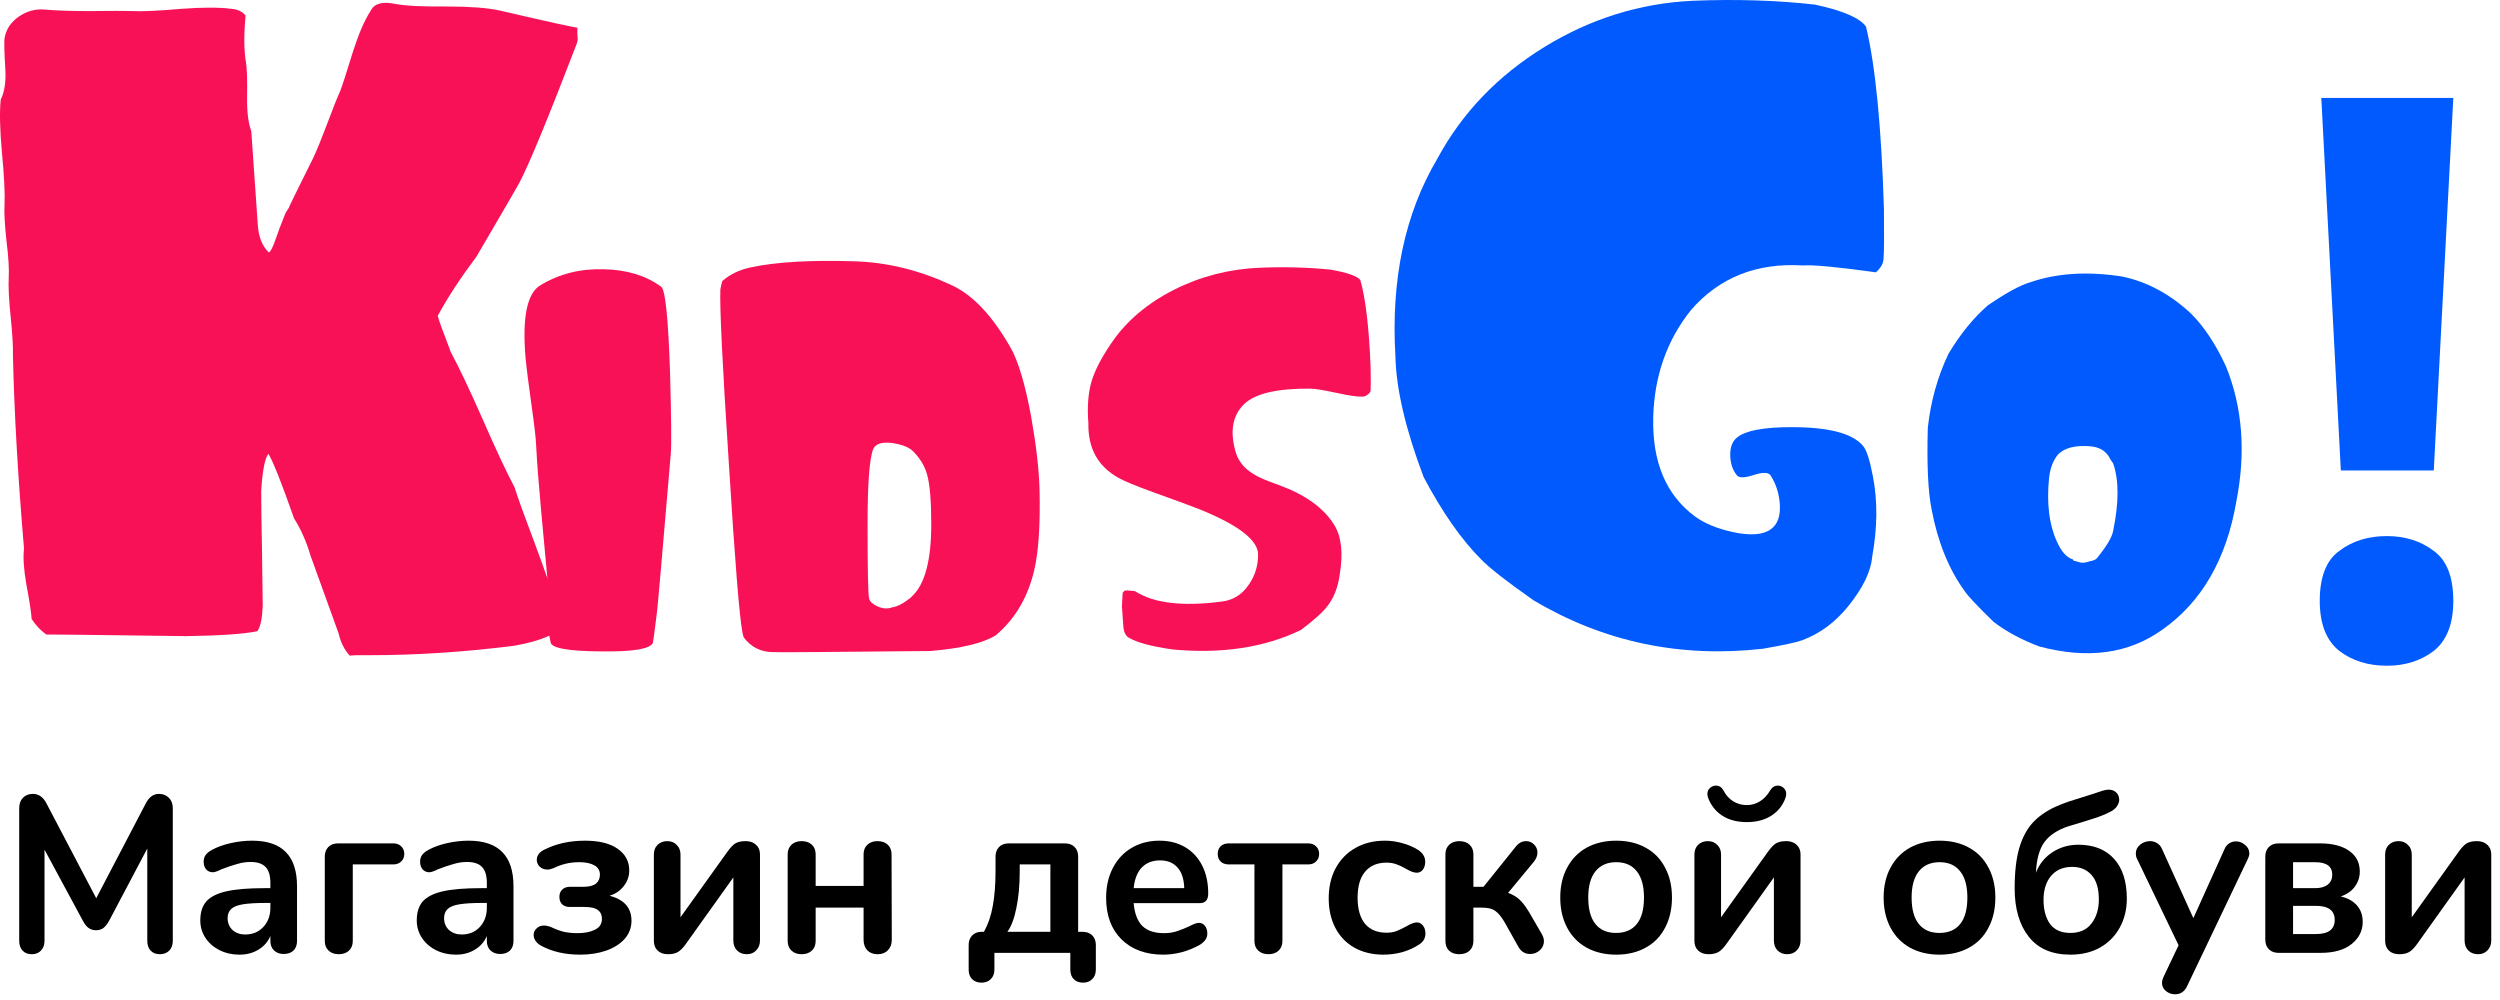 <svg width="190" height="76" viewBox="0 0 190 76" fill="none" xmlns="http://www.w3.org/2000/svg">
<path d="M28.17 0.813C28.44 0.272 29.049 0.098 29.996 0.291C30.807 0.446 32.121 0.513 33.938 0.494C35.677 0.494 37 0.591 37.908 0.784C41.986 1.731 43.976 2.165 43.879 2.088C43.879 2.165 43.879 2.32 43.879 2.552C43.898 2.784 43.908 2.938 43.908 3.016L43.85 3.276C41.647 9.015 40.179 12.57 39.445 13.942C39.367 14.097 38.295 15.942 36.227 19.478C34.971 21.159 33.986 22.666 33.271 24C33.271 24.116 33.599 25.034 34.257 26.753C34.875 27.893 35.686 29.603 36.691 31.883C37.715 34.221 38.517 35.931 39.097 37.013C39.367 37.864 39.879 39.284 40.633 41.274C41.309 43.09 41.812 44.52 42.14 45.564C42.469 46.704 42.517 47.515 42.285 47.998C41.705 48.423 40.652 48.781 39.126 49.071C35.319 49.554 31.638 49.795 28.083 49.795H27.561C27.484 49.795 27.32 49.795 27.069 49.795C26.817 49.815 26.653 49.824 26.576 49.824C26.17 49.38 25.89 48.819 25.735 48.143C25.716 48.085 25.001 46.105 23.59 42.202C23.301 41.197 22.885 40.26 22.344 39.39C21.417 36.743 20.769 35.11 20.402 34.492C20.132 34.82 19.948 35.757 19.852 37.303C19.852 38.269 19.871 39.728 19.91 41.68C19.929 43.631 19.948 45.09 19.968 46.056C19.929 47.003 19.794 47.641 19.562 47.969C18.576 48.182 16.779 48.307 14.171 48.346C6.944 48.249 3.399 48.211 3.534 48.23C3.089 47.921 2.713 47.525 2.403 47.042C2.384 46.617 2.249 45.728 1.998 44.375C1.804 43.274 1.746 42.375 1.824 41.68C1.36 36.212 1.08 31.323 0.983 27.014C1.003 26.376 0.945 25.391 0.809 24.058C0.674 22.763 0.626 21.778 0.664 21.101C0.703 20.464 0.645 19.527 0.49 18.29C0.355 17.053 0.307 16.126 0.346 15.508C0.384 14.696 0.317 13.372 0.143 11.537C-0.012 9.836 -0.041 8.513 0.056 7.566C0.346 6.986 0.462 6.213 0.404 5.247C0.326 3.953 0.307 3.17 0.346 2.9C0.462 2.223 0.829 1.673 1.447 1.248C2.046 0.842 2.693 0.668 3.389 0.726C4.239 0.803 5.36 0.842 6.751 0.842C8.509 0.822 9.63 0.822 10.113 0.842C10.809 0.88 12.045 0.822 13.823 0.668C15.407 0.552 16.654 0.552 17.562 0.668C18.064 0.706 18.431 0.88 18.663 1.19C18.528 2.677 18.538 3.856 18.692 4.726C18.77 5.17 18.799 6.049 18.779 7.363C18.76 8.464 18.866 9.334 19.098 9.972C19.098 10.03 19.262 12.397 19.591 17.073C19.649 18 19.929 18.705 20.431 19.188C20.567 19.13 20.75 18.763 20.982 18.087C21.098 17.72 21.339 17.082 21.707 16.174C21.842 15.962 21.929 15.826 21.967 15.768C21.909 15.826 22.518 14.58 23.793 12.029C24.083 11.411 24.431 10.561 24.837 9.479C25.3 8.242 25.639 7.392 25.851 6.928C25.986 6.6 26.325 5.556 26.866 3.798C27.271 2.542 27.706 1.547 28.17 0.813Z" fill="#F81157"/>
<path d="M41.068 21.681C42.498 20.811 44.111 20.406 45.908 20.464C47.647 20.502 49.096 20.947 50.255 21.797C50.565 22.029 50.787 24.183 50.922 28.26C51.019 31.777 51.038 33.854 50.98 34.492C50.343 42.008 49.995 45.998 49.937 46.462C49.743 48.027 49.637 48.829 49.618 48.868C49.386 49.331 48.053 49.544 45.618 49.505C43.203 49.486 41.947 49.264 41.85 48.839C41.696 48.201 41.618 47.37 41.618 46.346C41.599 44.858 41.589 44.018 41.589 43.825C41.512 42.936 41.358 41.264 41.126 38.81C40.932 36.704 40.807 35.062 40.749 33.883C40.73 33.342 40.614 32.328 40.401 30.84C40.169 29.197 40.015 27.961 39.937 27.13C39.686 24.096 40.063 22.28 41.068 21.681Z" fill="#F81157"/>
<path d="M57.067 20.319C58.96 19.913 61.54 19.758 64.805 19.855C67.375 19.913 69.906 20.531 72.399 21.71C73.945 22.444 75.394 23.98 76.747 26.318C77.365 27.362 77.906 29.149 78.37 31.68C78.756 33.864 78.969 35.728 79.007 37.274C79.065 39.921 78.93 41.941 78.602 43.332C78.118 45.399 77.143 47.051 75.674 48.288C74.689 48.887 73.037 49.283 70.718 49.476C63.182 49.554 59.202 49.583 58.777 49.563C57.83 49.563 57.076 49.187 56.516 48.433C56.477 48.278 56.448 48.162 56.429 48.085C56.197 46.907 55.849 42.588 55.386 35.129C54.903 27.71 54.69 23.333 54.748 22C54.787 21.768 54.835 21.555 54.893 21.362C55.492 20.84 56.217 20.493 57.067 20.319ZM67.762 46.172C68.129 46.114 68.496 45.95 68.863 45.679C69.095 45.525 69.249 45.399 69.327 45.303C70.293 44.395 70.776 42.578 70.776 39.854C70.776 38.076 70.67 36.81 70.457 36.057C70.283 35.419 69.926 34.83 69.385 34.289C69.095 33.999 68.593 33.796 67.878 33.68C67.066 33.564 66.564 33.709 66.37 34.115C66.081 34.811 65.936 36.714 65.936 39.825C65.936 43.303 65.974 45.196 66.052 45.506C66.129 45.737 66.341 45.931 66.689 46.085C67.076 46.259 67.433 46.288 67.762 46.172Z" fill="#F81157"/>
<path d="M84.456 26.087C85.577 24.425 87.161 23.072 89.21 22.029C91.238 21.005 93.412 20.444 95.731 20.348C97.624 20.27 99.421 20.319 101.122 20.493C102.359 20.705 103.112 20.966 103.383 21.275C103.788 22.686 104.049 24.898 104.165 27.913C104.185 28.859 104.185 29.449 104.165 29.68C104.165 29.777 104.088 29.883 103.933 29.999C103.798 30.096 103.672 30.144 103.557 30.144C103.189 30.164 102.523 30.067 101.557 29.854C100.571 29.642 99.905 29.536 99.557 29.536C97.045 29.516 95.374 29.912 94.543 30.724C93.654 31.593 93.451 32.83 93.934 34.434C94.147 35.091 94.591 35.622 95.267 36.028C95.576 36.24 96.224 36.521 97.209 36.868C99.219 37.603 100.62 38.617 101.412 39.912C101.953 40.801 102.088 42.056 101.817 43.68C101.682 44.646 101.373 45.438 100.89 46.056C100.542 46.52 99.866 47.129 98.861 47.882C96.098 49.215 92.852 49.708 89.123 49.36C87.5 49.129 86.388 48.829 85.79 48.462C85.577 48.346 85.442 48.105 85.384 47.737C85.364 47.563 85.345 47.293 85.326 46.926C85.306 46.578 85.287 46.307 85.268 46.114C85.268 45.94 85.287 45.583 85.326 45.042C85.345 45.023 85.393 44.974 85.471 44.897C85.509 44.858 85.77 44.868 86.253 44.926C87.683 45.853 89.905 46.114 92.919 45.709C93.77 45.593 94.446 45.148 94.948 44.375C95.393 43.718 95.615 42.974 95.615 42.144C95.615 41.061 94.147 39.921 91.21 38.723C90.63 38.492 89.451 38.057 87.674 37.419C86.34 36.936 85.451 36.569 85.007 36.318C83.442 35.448 82.679 34.067 82.717 32.173C82.621 30.936 82.698 29.883 82.949 29.014C83.2 28.164 83.703 27.188 84.456 26.087Z" fill="#F81157"/>
<path d="M109.24 12.058C111.114 8.58 113.829 5.75 117.384 3.566C120.882 1.421 124.63 0.252 128.63 0.059C131.915 -0.076 135.016 0.021 137.934 0.349C140.079 0.813 141.373 1.373 141.818 2.03C142.533 4.986 142.987 9.614 143.18 15.913C143.199 17.923 143.19 19.159 143.151 19.623C143.151 19.99 142.958 20.348 142.571 20.696C139.654 20.29 137.799 20.116 137.006 20.174C133.49 19.961 130.659 21.092 128.514 23.565C126.679 25.864 125.722 28.589 125.645 31.738C125.567 35.1 126.611 37.593 128.775 39.216C129.49 39.757 130.456 40.163 131.673 40.434C133.007 40.723 133.973 40.656 134.572 40.231C135.093 39.863 135.325 39.226 135.267 38.318C135.209 37.506 134.978 36.782 134.572 36.144C134.417 35.893 134.002 35.873 133.325 36.086C132.63 36.318 132.195 36.337 132.021 36.144C131.693 35.757 131.519 35.255 131.499 34.637C131.48 33.999 131.654 33.535 132.021 33.245C132.659 32.724 134.04 32.463 136.166 32.463C138.987 32.463 140.794 32.936 141.586 33.883C141.856 34.192 142.108 34.965 142.339 36.202C142.707 38.057 142.687 40.105 142.281 42.346C142.185 43.448 141.576 44.694 140.455 46.085C139.47 47.303 138.301 48.162 136.948 48.665C136.523 48.819 135.538 49.032 133.992 49.303C127.693 50.017 121.877 48.79 116.544 45.621C114.534 44.211 113.211 43.177 112.573 42.52C111.066 41.013 109.607 38.926 108.197 36.26C106.825 32.627 106.11 29.574 106.052 27.101C105.704 21.246 106.767 16.232 109.24 12.058Z" fill="#015AFE"/>
<path d="M154.31 21.449C156.339 20.753 158.657 20.609 161.266 21.014C163.159 21.401 164.908 22.338 166.512 23.826C167.517 24.831 168.405 26.174 169.178 27.855C170.434 30.965 170.695 34.386 169.961 38.115C169.207 42.501 167.333 45.747 164.338 47.853C161.787 49.689 158.667 50.114 154.976 49.129C153.643 48.626 152.493 48.008 151.527 47.274C150.291 46.076 149.547 45.283 149.295 44.897C148.097 43.235 147.267 41.177 146.803 38.723C146.532 37.39 146.436 35.323 146.513 32.521C146.726 30.531 147.247 28.656 148.078 26.898C148.967 25.41 149.962 24.183 151.063 23.217C152.474 22.251 153.556 21.662 154.31 21.449ZM156.425 34.521C156.039 34.984 155.807 35.584 155.73 36.318C155.537 38.25 155.73 39.854 156.31 41.129C156.657 41.921 157.073 42.385 157.556 42.52L157.585 42.607C157.855 42.684 158 42.723 158.02 42.723C158.193 42.8 158.454 42.781 158.802 42.665C159.111 42.607 159.305 42.52 159.382 42.404C160.116 41.496 160.522 40.81 160.599 40.346C161.044 38.202 161.044 36.492 160.599 35.216C160.56 35.158 160.493 35.062 160.396 34.927C160.106 34.289 159.565 33.951 158.773 33.912C157.71 33.835 156.928 34.038 156.425 34.521Z" fill="#015AFE"/>
<path d="M184.967 35.756H177.903L176.419 7.442H186.451L184.967 35.756ZM176.301 45.669C176.301 43.849 176.795 42.582 177.785 41.87C178.774 41.118 179.981 40.742 181.405 40.742C182.791 40.742 183.978 41.118 184.967 41.87C185.956 42.582 186.451 43.849 186.451 45.669C186.451 47.41 185.956 48.677 184.967 49.468C183.978 50.22 182.791 50.596 181.405 50.596C179.981 50.596 178.774 50.22 177.785 49.468C176.795 48.677 176.301 47.41 176.301 45.669Z" fill="#015AFE"/>
<path d="M12.078 60.336C12.396 60.336 12.651 60.438 12.844 60.642C13.037 60.835 13.133 61.096 13.133 61.425V71.499C13.133 71.816 13.042 72.066 12.861 72.247C12.679 72.429 12.441 72.52 12.146 72.52C11.851 72.52 11.618 72.429 11.448 72.247C11.278 72.066 11.193 71.816 11.193 71.499V64.488L8.3 69.967C8.164 70.217 8.017 70.404 7.858 70.529C7.699 70.642 7.512 70.699 7.296 70.699C7.081 70.699 6.894 70.642 6.735 70.529C6.576 70.415 6.429 70.228 6.292 69.967L3.383 64.573V71.499C3.383 71.805 3.292 72.055 3.11 72.247C2.94 72.429 2.708 72.52 2.413 72.52C2.118 72.52 1.885 72.429 1.715 72.247C1.545 72.066 1.46 71.816 1.46 71.499V61.425C1.46 61.096 1.551 60.835 1.732 60.642C1.925 60.438 2.18 60.336 2.498 60.336C2.94 60.336 3.286 60.58 3.536 61.068L7.313 68.266L11.074 61.068C11.324 60.58 11.658 60.336 12.078 60.336Z" fill="black"/>
<path d="M19.154 63.892C20.311 63.892 21.167 64.182 21.723 64.76C22.29 65.328 22.574 66.195 22.574 67.364V71.516C22.574 71.822 22.483 72.066 22.302 72.247C22.12 72.418 21.87 72.503 21.553 72.503C21.258 72.503 21.014 72.412 20.821 72.23C20.64 72.049 20.549 71.811 20.549 71.516V71.141C20.356 71.584 20.05 71.93 19.63 72.179C19.222 72.429 18.745 72.554 18.201 72.554C17.645 72.554 17.14 72.44 16.686 72.213C16.233 71.986 15.875 71.674 15.614 71.277C15.353 70.88 15.223 70.438 15.223 69.95C15.223 69.338 15.376 68.856 15.682 68.504C16 68.152 16.51 67.897 17.214 67.738C17.917 67.579 18.887 67.5 20.123 67.5H20.549V67.109C20.549 66.553 20.43 66.15 20.192 65.9C19.953 65.639 19.568 65.509 19.035 65.509C18.706 65.509 18.371 65.56 18.031 65.662C17.69 65.753 17.288 65.889 16.822 66.07C16.527 66.218 16.312 66.292 16.176 66.292C15.972 66.292 15.801 66.218 15.665 66.07C15.54 65.923 15.478 65.73 15.478 65.492C15.478 65.299 15.524 65.135 15.614 64.999C15.716 64.851 15.881 64.715 16.108 64.59C16.505 64.375 16.976 64.204 17.52 64.08C18.076 63.955 18.62 63.892 19.154 63.892ZM18.626 71.022C19.193 71.022 19.653 70.835 20.004 70.461C20.367 70.075 20.549 69.582 20.549 68.98V68.623H20.243C19.483 68.623 18.893 68.657 18.473 68.725C18.053 68.793 17.753 68.912 17.571 69.082C17.39 69.252 17.299 69.485 17.299 69.78C17.299 70.143 17.424 70.444 17.673 70.682C17.934 70.909 18.252 71.022 18.626 71.022Z" fill="black"/>
<path d="M25.739 72.52C25.422 72.52 25.167 72.429 24.974 72.247C24.781 72.066 24.684 71.822 24.684 71.516V65.169C24.673 64.84 24.758 64.579 24.94 64.386C25.121 64.193 25.371 64.097 25.689 64.097H29.892C30.141 64.097 30.34 64.17 30.487 64.318C30.646 64.465 30.725 64.658 30.725 64.896C30.725 65.135 30.646 65.328 30.487 65.475C30.34 65.622 30.141 65.696 29.892 65.696H26.811V71.516C26.811 71.822 26.715 72.066 26.522 72.247C26.329 72.429 26.069 72.52 25.739 72.52Z" fill="black"/>
<path d="M35.605 63.892C36.762 63.892 37.618 64.182 38.174 64.76C38.741 65.328 39.025 66.195 39.025 67.364V71.516C39.025 71.822 38.934 72.066 38.753 72.247C38.571 72.418 38.322 72.503 38.004 72.503C37.709 72.503 37.465 72.412 37.272 72.23C37.091 72.049 37 71.811 37 71.516V71.141C36.807 71.584 36.501 71.93 36.081 72.179C35.673 72.429 35.196 72.554 34.652 72.554C34.096 72.554 33.591 72.44 33.137 72.213C32.684 71.986 32.326 71.674 32.065 71.277C31.805 70.88 31.674 70.438 31.674 69.95C31.674 69.338 31.827 68.856 32.133 68.504C32.451 68.152 32.962 67.897 33.665 67.738C34.368 67.579 35.338 67.5 36.575 67.5H37V67.109C37 66.553 36.881 66.15 36.643 65.9C36.404 65.639 36.019 65.509 35.486 65.509C35.157 65.509 34.822 65.56 34.482 65.662C34.141 65.753 33.739 65.889 33.274 66.07C32.979 66.218 32.763 66.292 32.627 66.292C32.423 66.292 32.253 66.218 32.117 66.07C31.992 65.923 31.929 65.73 31.929 65.492C31.929 65.299 31.975 65.135 32.065 64.999C32.167 64.851 32.332 64.715 32.559 64.59C32.956 64.375 33.427 64.204 33.971 64.08C34.527 63.955 35.072 63.892 35.605 63.892ZM35.077 71.022C35.645 71.022 36.104 70.835 36.456 70.461C36.819 70.075 37 69.582 37 68.98V68.623H36.694C35.934 68.623 35.344 68.657 34.924 68.725C34.504 68.793 34.204 68.912 34.022 69.082C33.841 69.252 33.75 69.485 33.75 69.78C33.75 70.143 33.875 70.444 34.124 70.682C34.385 70.909 34.703 71.022 35.077 71.022Z" fill="black"/>
<path d="M44.096 72.554C42.962 72.554 41.981 72.332 41.153 71.89C40.96 71.788 40.812 71.663 40.71 71.516C40.608 71.368 40.557 71.215 40.557 71.056C40.557 70.863 40.631 70.699 40.778 70.563C40.926 70.415 41.113 70.341 41.34 70.341C41.487 70.341 41.657 70.376 41.85 70.444C42.202 70.614 42.537 70.739 42.854 70.818C43.172 70.886 43.524 70.92 43.909 70.92C44.42 70.92 44.851 70.835 45.203 70.665C45.566 70.495 45.747 70.217 45.747 69.831C45.747 69.536 45.645 69.315 45.441 69.167C45.248 69.009 44.902 68.929 44.403 68.929H43.297C43.059 68.929 42.866 68.861 42.718 68.725C42.582 68.578 42.514 68.39 42.514 68.163C42.514 67.937 42.582 67.755 42.718 67.619C42.866 67.472 43.059 67.398 43.297 67.398H44.318C44.76 67.398 45.083 67.318 45.288 67.159C45.492 66.989 45.594 66.763 45.594 66.479C45.594 66.161 45.452 65.923 45.169 65.764C44.885 65.605 44.505 65.526 44.028 65.526C43.643 65.526 43.297 65.566 42.99 65.645C42.696 65.713 42.383 65.827 42.055 65.985C41.884 66.053 41.731 66.088 41.595 66.088C41.368 66.088 41.175 66.014 41.017 65.866C40.869 65.719 40.795 65.543 40.795 65.339C40.795 65.18 40.846 65.032 40.949 64.896C41.051 64.76 41.204 64.647 41.408 64.556C42.293 64.114 43.308 63.892 44.454 63.892C45.532 63.892 46.36 64.097 46.938 64.505C47.528 64.913 47.823 65.464 47.823 66.156C47.823 66.587 47.687 66.978 47.415 67.33C47.154 67.681 46.791 67.931 46.326 68.078C47.437 68.362 47.993 68.997 47.993 69.984C47.993 70.495 47.823 70.948 47.483 71.346C47.142 71.731 46.672 72.032 46.07 72.247C45.48 72.451 44.822 72.554 44.096 72.554Z" fill="black"/>
<path d="M55.275 64.743C55.502 64.426 55.706 64.21 55.888 64.097C56.08 63.983 56.341 63.926 56.67 63.926C56.999 63.926 57.26 64.017 57.453 64.199C57.657 64.38 57.759 64.624 57.759 64.93V71.482C57.759 71.788 57.663 72.037 57.47 72.23C57.288 72.423 57.05 72.52 56.755 72.52C56.449 72.52 56.199 72.423 56.007 72.23C55.825 72.037 55.734 71.788 55.734 71.482V66.683L52.127 71.737C51.911 72.043 51.702 72.253 51.497 72.367C51.304 72.469 51.061 72.52 50.766 72.52C50.437 72.52 50.176 72.429 49.983 72.247C49.79 72.066 49.694 71.816 49.694 71.499V64.947C49.694 64.641 49.784 64.397 49.966 64.216C50.159 64.023 50.408 63.926 50.715 63.926C51.01 63.926 51.248 64.023 51.429 64.216C51.622 64.397 51.718 64.641 51.718 64.947V69.712L55.275 64.743Z" fill="black"/>
<path d="M60.918 72.52C60.601 72.52 60.346 72.429 60.153 72.247C59.96 72.066 59.863 71.822 59.863 71.516V64.93C59.863 64.624 59.96 64.38 60.153 64.199C60.346 64.017 60.601 63.926 60.918 63.926C61.247 63.926 61.508 64.017 61.701 64.199C61.894 64.38 61.99 64.624 61.99 64.93V67.33H65.632V64.93C65.632 64.624 65.728 64.38 65.921 64.199C66.114 64.017 66.369 63.926 66.687 63.926C67.016 63.926 67.277 64.017 67.47 64.199C67.662 64.38 67.759 64.624 67.759 64.93L67.776 71.431C67.776 71.76 67.674 72.026 67.47 72.23C67.277 72.423 67.022 72.52 66.704 72.52C66.375 72.52 66.114 72.423 65.921 72.23C65.728 72.026 65.632 71.76 65.632 71.431V68.98H61.99V71.516C61.99 71.822 61.894 72.066 61.701 72.247C61.508 72.429 61.247 72.52 60.918 72.52Z" fill="black"/>
<path d="M74.588 74.681C74.293 74.681 74.055 74.59 73.874 74.408C73.704 74.238 73.618 73.994 73.618 73.677V71.89C73.607 71.561 73.692 71.3 73.874 71.107C74.055 70.914 74.293 70.818 74.588 70.818H74.775C75.105 70.228 75.331 69.564 75.456 68.827C75.592 68.09 75.66 67.216 75.66 66.207V65.169C75.649 64.84 75.734 64.579 75.916 64.386C76.097 64.193 76.347 64.097 76.664 64.097H80.867C81.196 64.085 81.457 64.17 81.65 64.352C81.843 64.533 81.939 64.783 81.939 65.101V70.818H82.212C82.54 70.807 82.802 70.892 82.994 71.073C83.187 71.255 83.284 71.504 83.284 71.822V73.677C83.284 73.994 83.193 74.238 83.011 74.408C82.841 74.59 82.609 74.681 82.314 74.681C82.007 74.681 81.769 74.59 81.599 74.408C81.429 74.238 81.344 73.994 81.344 73.677V72.418H75.575V73.677C75.575 73.994 75.484 74.238 75.303 74.408C75.133 74.59 74.895 74.681 74.588 74.681ZM79.829 65.696H77.498V66.207C77.498 67.284 77.413 68.22 77.243 69.014C77.084 69.808 76.857 70.41 76.562 70.818H79.829V65.696Z" fill="black"/>
<path d="M91.11 70.137C91.303 70.137 91.456 70.211 91.569 70.359C91.694 70.506 91.757 70.705 91.757 70.954C91.757 71.306 91.547 71.601 91.127 71.839C90.741 72.055 90.305 72.23 89.817 72.367C89.329 72.491 88.864 72.554 88.421 72.554C87.083 72.554 86.022 72.168 85.239 71.397C84.457 70.625 84.065 69.57 84.065 68.231C84.065 67.381 84.235 66.626 84.576 65.968C84.916 65.31 85.392 64.8 86.005 64.437C86.629 64.074 87.332 63.892 88.115 63.892C88.864 63.892 89.516 64.057 90.072 64.386C90.628 64.715 91.059 65.18 91.365 65.781C91.671 66.382 91.825 67.091 91.825 67.908C91.825 68.396 91.609 68.64 91.178 68.64H86.158C86.226 69.423 86.448 70.001 86.822 70.376C87.196 70.739 87.741 70.92 88.455 70.92C88.818 70.92 89.136 70.875 89.408 70.784C89.692 70.693 90.01 70.568 90.361 70.41C90.702 70.228 90.951 70.137 91.11 70.137ZM88.166 65.39C87.588 65.39 87.123 65.571 86.771 65.934C86.43 66.297 86.226 66.819 86.158 67.5H90.004C89.981 66.808 89.811 66.286 89.493 65.934C89.176 65.571 88.733 65.39 88.166 65.39Z" fill="black"/>
<path d="M96.409 72.52C96.08 72.52 95.819 72.429 95.626 72.247C95.433 72.066 95.337 71.822 95.337 71.516V65.696H93.38C93.131 65.696 92.926 65.622 92.767 65.475C92.62 65.328 92.546 65.135 92.546 64.896C92.546 64.658 92.62 64.465 92.767 64.318C92.926 64.17 93.131 64.097 93.38 64.097H99.421C99.67 64.097 99.869 64.17 100.016 64.318C100.175 64.465 100.255 64.658 100.255 64.896C100.255 65.135 100.175 65.328 100.016 65.475C99.869 65.622 99.67 65.696 99.421 65.696H97.464V71.516C97.464 71.822 97.368 72.066 97.175 72.247C96.982 72.429 96.727 72.52 96.409 72.52Z" fill="black"/>
<path d="M105.134 72.554C104.306 72.554 103.574 72.378 102.939 72.026C102.315 71.674 101.832 71.175 101.492 70.529C101.152 69.882 100.982 69.128 100.982 68.266C100.982 67.403 101.158 66.643 101.509 65.985C101.872 65.316 102.377 64.8 103.024 64.437C103.67 64.074 104.413 63.892 105.253 63.892C105.695 63.892 106.138 63.955 106.58 64.08C107.034 64.204 107.431 64.375 107.771 64.59C108.134 64.828 108.316 65.129 108.316 65.492C108.316 65.742 108.253 65.946 108.128 66.105C108.015 66.252 107.862 66.326 107.669 66.326C107.544 66.326 107.414 66.297 107.278 66.241C107.142 66.184 107.005 66.116 106.869 66.037C106.62 65.889 106.381 65.776 106.155 65.696C105.928 65.605 105.667 65.56 105.372 65.56C104.669 65.56 104.124 65.793 103.738 66.258C103.364 66.711 103.177 67.369 103.177 68.231C103.177 69.082 103.364 69.74 103.738 70.205C104.124 70.659 104.669 70.886 105.372 70.886C105.655 70.886 105.905 70.846 106.121 70.767C106.347 70.676 106.597 70.557 106.869 70.41C107.039 70.308 107.187 70.234 107.312 70.188C107.436 70.132 107.561 70.103 107.686 70.103C107.868 70.103 108.021 70.183 108.145 70.341C108.27 70.5 108.333 70.699 108.333 70.937C108.333 71.13 108.287 71.3 108.197 71.448C108.117 71.584 107.981 71.709 107.788 71.822C107.436 72.049 107.028 72.23 106.563 72.367C106.098 72.491 105.621 72.554 105.134 72.554Z" fill="black"/>
<path d="M114.616 67.857C115.013 68.005 115.331 68.203 115.569 68.453C115.819 68.702 116.108 69.122 116.437 69.712L117.186 71.005C117.288 71.187 117.339 71.362 117.339 71.533C117.339 71.805 117.231 72.037 117.016 72.23C116.811 72.412 116.568 72.503 116.284 72.503C115.898 72.503 115.603 72.321 115.399 71.958L114.327 70.052C114.089 69.655 113.856 69.377 113.629 69.219C113.403 69.06 113.074 68.98 112.643 68.98H111.979V71.499C111.979 71.816 111.882 72.066 111.69 72.247C111.497 72.429 111.236 72.52 110.907 72.52C110.578 72.52 110.317 72.429 110.124 72.247C109.943 72.066 109.852 71.816 109.852 71.499V64.93C109.852 64.624 109.948 64.38 110.141 64.199C110.334 64.017 110.589 63.926 110.907 63.926C111.236 63.926 111.497 64.017 111.69 64.199C111.882 64.38 111.979 64.624 111.979 64.93V67.398H112.745L115.178 64.369C115.405 64.074 115.671 63.926 115.978 63.926C116.216 63.926 116.42 64.011 116.59 64.182C116.76 64.352 116.846 64.556 116.846 64.794C116.846 65.032 116.755 65.265 116.573 65.492L114.616 67.857Z" fill="black"/>
<path d="M122.833 72.554C121.983 72.554 121.234 72.378 120.587 72.026C119.952 71.674 119.459 71.17 119.107 70.512C118.755 69.854 118.579 69.088 118.579 68.215C118.579 67.341 118.755 66.581 119.107 65.934C119.459 65.276 119.952 64.772 120.587 64.42C121.234 64.068 121.983 63.892 122.833 63.892C123.684 63.892 124.427 64.068 125.063 64.42C125.709 64.772 126.203 65.276 126.543 65.934C126.895 66.581 127.07 67.341 127.07 68.215C127.07 69.088 126.895 69.854 126.543 70.512C126.203 71.17 125.709 71.674 125.063 72.026C124.427 72.378 123.684 72.554 122.833 72.554ZM122.816 70.903C123.508 70.903 124.036 70.676 124.399 70.222C124.762 69.769 124.943 69.099 124.943 68.215C124.943 67.341 124.762 66.677 124.399 66.224C124.036 65.758 123.514 65.526 122.833 65.526C122.153 65.526 121.625 65.758 121.251 66.224C120.888 66.677 120.706 67.341 120.706 68.215C120.706 69.099 120.888 69.769 121.251 70.222C121.614 70.676 122.136 70.903 122.816 70.903Z" fill="black"/>
<path d="M134.357 64.743C134.584 64.426 134.788 64.21 134.969 64.097C135.162 63.983 135.423 63.926 135.752 63.926C136.081 63.926 136.342 64.017 136.535 64.199C136.739 64.38 136.841 64.624 136.841 64.93V71.482C136.841 71.788 136.745 72.037 136.552 72.23C136.37 72.423 136.132 72.52 135.837 72.52C135.531 72.52 135.281 72.423 135.088 72.23C134.907 72.037 134.816 71.788 134.816 71.482V66.683L131.209 71.737C130.993 72.043 130.783 72.253 130.579 72.367C130.386 72.469 130.142 72.52 129.847 72.52C129.518 72.52 129.258 72.429 129.065 72.247C128.872 72.066 128.775 71.816 128.775 71.499V64.947C128.775 64.641 128.866 64.397 129.048 64.216C129.241 64.023 129.49 63.926 129.796 63.926C130.091 63.926 130.33 64.023 130.511 64.216C130.704 64.397 130.8 64.641 130.8 64.947V69.712L134.357 64.743ZM132.757 62.48C132.02 62.48 131.396 62.316 130.885 61.987C130.386 61.658 130.029 61.204 129.813 60.625C129.779 60.523 129.762 60.427 129.762 60.336C129.762 60.155 129.825 60.007 129.95 59.894C130.086 59.769 130.239 59.706 130.409 59.706C130.659 59.706 130.851 59.831 130.988 60.081C131.169 60.432 131.413 60.705 131.719 60.898C132.037 61.09 132.383 61.187 132.757 61.187C133.12 61.187 133.455 61.09 133.761 60.898C134.067 60.705 134.323 60.432 134.527 60.081C134.674 59.831 134.873 59.706 135.122 59.706C135.293 59.706 135.44 59.769 135.565 59.894C135.69 60.007 135.752 60.155 135.752 60.336C135.752 60.427 135.735 60.523 135.701 60.625C135.497 61.204 135.139 61.658 134.629 61.987C134.118 62.316 133.495 62.48 132.757 62.48Z" fill="black"/>
<path d="M147.41 72.554C146.56 72.554 145.811 72.378 145.164 72.026C144.529 71.674 144.036 71.17 143.684 70.512C143.332 69.854 143.156 69.088 143.156 68.215C143.156 67.341 143.332 66.581 143.684 65.934C144.036 65.276 144.529 64.772 145.164 64.42C145.811 64.068 146.56 63.892 147.41 63.892C148.261 63.892 149.004 64.068 149.64 64.42C150.286 64.772 150.78 65.276 151.12 65.934C151.472 66.581 151.647 67.341 151.647 68.215C151.647 69.088 151.472 69.854 151.12 70.512C150.78 71.17 150.286 71.674 149.64 72.026C149.004 72.378 148.261 72.554 147.41 72.554ZM147.393 70.903C148.085 70.903 148.613 70.676 148.976 70.222C149.339 69.769 149.52 69.099 149.52 68.215C149.52 67.341 149.339 66.677 148.976 66.224C148.613 65.758 148.091 65.526 147.41 65.526C146.73 65.526 146.202 65.758 145.828 66.224C145.465 66.677 145.283 67.341 145.283 68.215C145.283 69.099 145.465 69.769 145.828 70.222C146.191 70.676 146.713 70.903 147.393 70.903Z" fill="black"/>
<path d="M157.351 72.554C155.956 72.554 154.901 72.1 154.186 71.192C153.472 70.285 153.114 69.06 153.114 67.517C153.114 66.269 153.233 65.237 153.472 64.42C153.721 63.592 154.09 62.928 154.578 62.429C155.077 61.919 155.723 61.505 156.517 61.187C156.949 61.005 157.493 60.818 158.151 60.625C158.888 60.398 159.433 60.223 159.785 60.098C159.977 60.041 160.131 60.013 160.244 60.013C160.494 60.013 160.692 60.087 160.84 60.234C160.987 60.381 161.061 60.563 161.061 60.779C161.061 60.937 161.004 61.102 160.891 61.272C160.788 61.431 160.63 61.567 160.414 61.68C160.142 61.828 159.813 61.97 159.427 62.106C159.053 62.23 158.678 62.35 158.304 62.463C157.828 62.599 157.47 62.707 157.232 62.786C156.393 63.059 155.774 63.461 155.377 63.995C154.992 64.528 154.776 65.305 154.731 66.326C154.98 65.679 155.394 65.163 155.973 64.777C156.563 64.392 157.221 64.199 157.947 64.199C159.115 64.199 160.023 64.556 160.669 65.271C161.316 65.985 161.639 66.995 161.639 68.3C161.639 69.105 161.463 69.831 161.112 70.478C160.76 71.124 160.261 71.635 159.614 72.009C158.968 72.372 158.213 72.554 157.351 72.554ZM157.351 70.903C158.055 70.903 158.588 70.665 158.951 70.188C159.325 69.701 159.512 69.094 159.512 68.368C159.512 67.54 159.331 66.921 158.968 66.513C158.605 66.093 158.111 65.883 157.487 65.883C156.795 65.883 156.257 66.116 155.871 66.581C155.496 67.035 155.309 67.636 155.309 68.385C155.309 69.145 155.474 69.757 155.803 70.222C156.143 70.676 156.659 70.903 157.351 70.903Z" fill="black"/>
<path d="M169.06 64.539C169.151 64.335 169.27 64.187 169.417 64.097C169.576 63.995 169.746 63.944 169.928 63.944C170.189 63.944 170.421 64.034 170.626 64.216C170.841 64.386 170.949 64.601 170.949 64.862C170.949 64.987 170.915 65.118 170.847 65.254L166.201 74.987C166.008 75.373 165.708 75.566 165.299 75.566C165.039 75.566 164.806 75.48 164.602 75.31C164.409 75.151 164.313 74.947 164.313 74.698C164.313 74.573 164.347 74.431 164.415 74.272L165.572 71.839L162.407 65.254C162.35 65.14 162.322 65.01 162.322 64.862C162.322 64.601 162.429 64.38 162.645 64.199C162.872 64.017 163.127 63.926 163.411 63.926C163.604 63.926 163.779 63.977 163.938 64.08C164.097 64.17 164.222 64.318 164.313 64.522L166.695 69.78L169.06 64.539Z" fill="black"/>
<path d="M173.235 72.418C172.906 72.429 172.645 72.344 172.453 72.162C172.26 71.981 172.163 71.731 172.163 71.414V65.169C172.152 64.84 172.237 64.579 172.418 64.386C172.6 64.193 172.85 64.097 173.167 64.097H176.315C177.257 64.097 177.994 64.284 178.527 64.658C179.072 65.032 179.344 65.56 179.344 66.241C179.344 66.66 179.219 67.04 178.97 67.381C178.72 67.721 178.363 67.971 177.898 68.129C178.431 68.254 178.839 68.481 179.123 68.81C179.418 69.139 179.565 69.559 179.565 70.069C179.565 70.739 179.282 71.3 178.714 71.754C178.159 72.196 177.376 72.418 176.366 72.418H173.235ZM175.958 67.5C176.366 67.5 176.684 67.409 176.911 67.228C177.138 67.046 177.251 66.796 177.251 66.479C177.251 65.844 176.814 65.526 175.941 65.526H174.273V67.5H175.958ZM176.009 70.988C176.962 70.988 177.438 70.631 177.438 69.916C177.438 69.201 176.962 68.844 176.009 68.844H174.273V70.988H176.009Z" fill="black"/>
<path d="M186.851 64.743C187.078 64.426 187.282 64.21 187.463 64.097C187.656 63.983 187.917 63.926 188.246 63.926C188.575 63.926 188.836 64.017 189.029 64.199C189.233 64.38 189.335 64.624 189.335 64.93V71.482C189.335 71.788 189.239 72.037 189.046 72.23C188.864 72.423 188.626 72.52 188.331 72.52C188.025 72.52 187.775 72.423 187.583 72.23C187.401 72.037 187.31 71.788 187.31 71.482V66.683L183.703 71.737C183.487 72.043 183.277 72.253 183.073 72.367C182.88 72.469 182.636 72.52 182.342 72.52C182.013 72.52 181.752 72.429 181.559 72.247C181.366 72.066 181.27 71.816 181.27 71.499V64.947C181.27 64.641 181.36 64.397 181.542 64.216C181.735 64.023 181.984 63.926 182.29 63.926C182.585 63.926 182.824 64.023 183.005 64.216C183.198 64.397 183.294 64.641 183.294 64.947V69.712L186.851 64.743Z" fill="black"/>
</svg>
